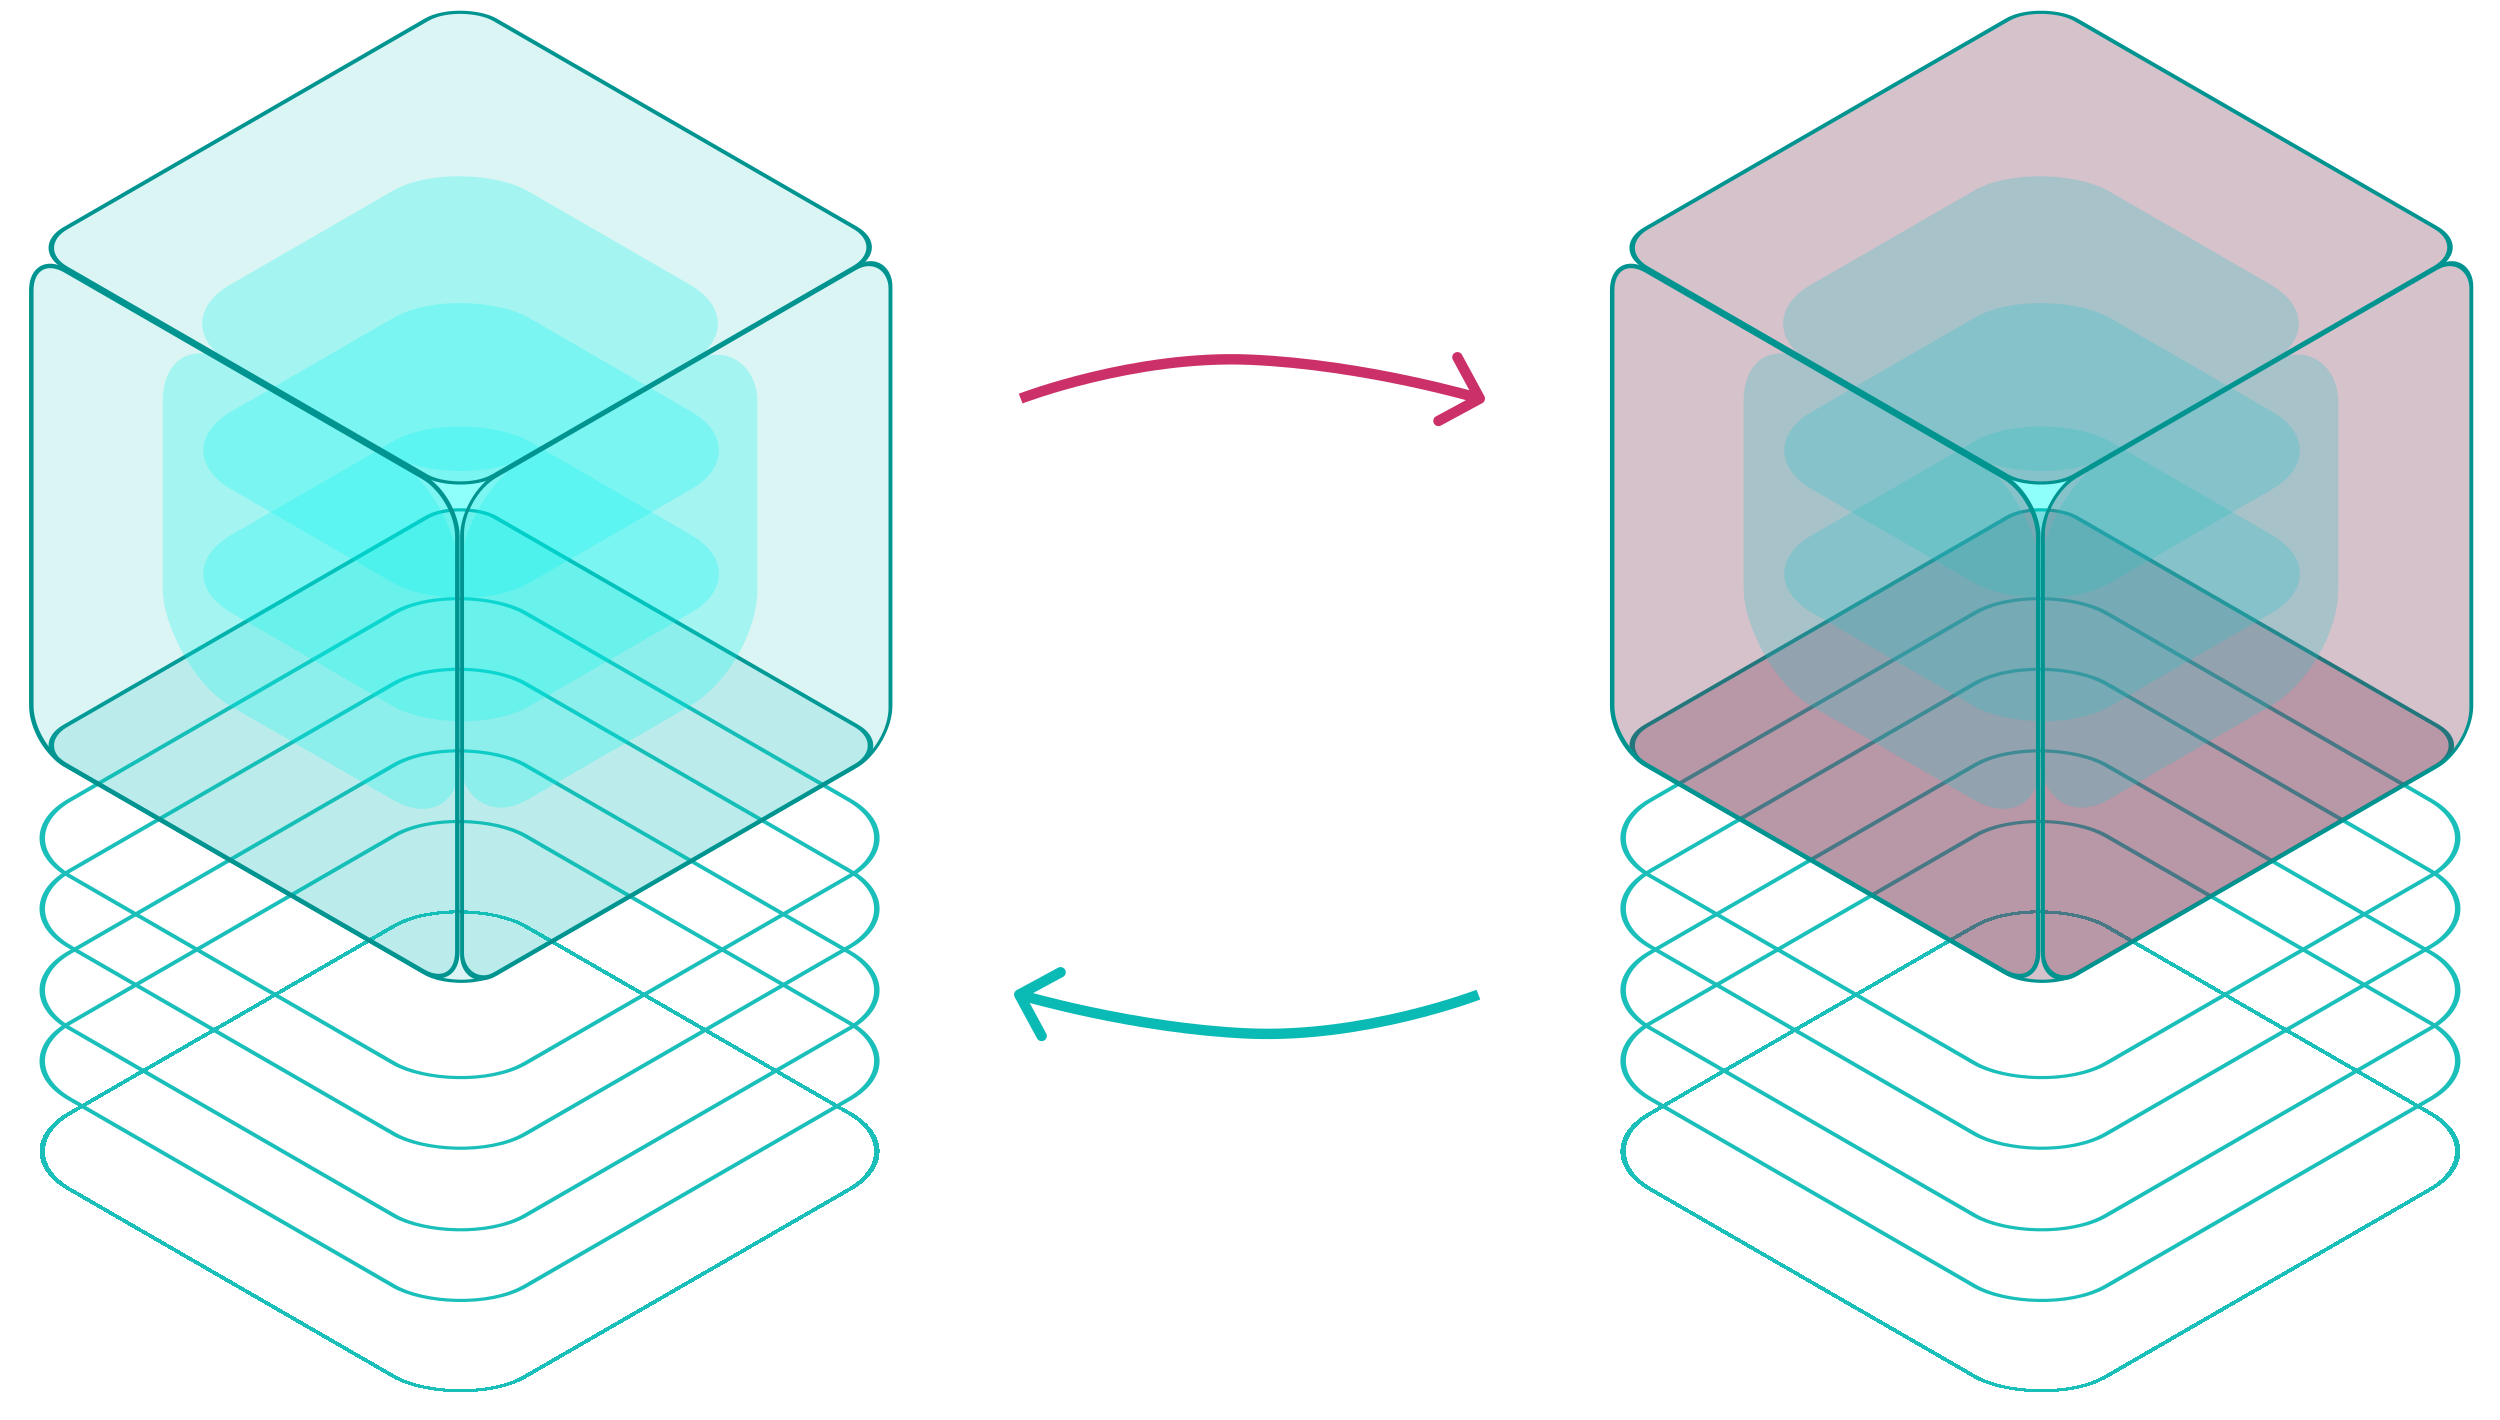 <svg width="324" height="184" viewBox="0 0 324 184" fill="none" xmlns="http://www.w3.org/2000/svg">
<g opacity="0.93">
<g filter="url(#filter0_d_141_388)">
<rect x="0.504" width="68.192" height="68.192" rx="9.802" transform="matrix(0.866 -0.5 0.866 0.5 0.067 146.909)" stroke="#0ABAB5" stroke-width="0.582" shape-rendering="crispEdges"/>
</g>
<rect x="0.504" width="68.192" height="68.192" rx="9.802" transform="matrix(0.866 -0.5 0.866 0.5 0.067 137.755)" stroke="#0ABAB5" stroke-width="0.582"/>
<rect x="0.504" width="68.192" height="68.192" rx="9.802" transform="matrix(0.866 -0.5 0.866 0.5 0.067 118.027)" stroke="#0ABAB5" stroke-width="0.582"/>
<rect x="0.504" width="68.192" height="68.192" rx="9.802" transform="matrix(0.866 -0.5 0.866 0.5 0.067 128.599)" stroke="#0ABAB5" stroke-width="0.582"/>
<rect x="0.504" width="68.192" height="68.192" rx="9.802" transform="matrix(0.866 -0.5 0.866 0.5 0.067 108.873)" stroke="#0ABAB5" stroke-width="0.582"/>
</g>
<rect width="64.287" height="64.287" rx="5.103" transform="matrix(0.866 -0.5 0.866 0.5 4.058 96.624)" fill="#0ABAB5" fill-opacity="0.15" stroke="#009490" stroke-width="0.582" stroke-linejoin="bevel"/>
<rect width="44.497" height="44.497" rx="10.095" transform="matrix(0.866 -0.5 2.20305e-08 1 59.626 64.19)" fill="#00FFF8" fill-opacity="0.25"/>
<rect width="44.497" height="44.497" rx="10.095" transform="matrix(0.866 0.5 -2.20305e-08 1 21.089 41.941)" fill="#00FFF8" fill-opacity="0.25"/>
<rect width="44.497" height="44.497" rx="10.095" transform="matrix(0.866 -0.5 0.866 0.5 21.089 41.941)" fill="#00FFF8" fill-opacity="0.25"/>
<rect width="44.497" height="44.497" rx="10.095" transform="matrix(0.866 -0.5 0.866 0.5 21.231 58.377)" fill="#00FFF8" fill-opacity="0.25"/>
<rect width="44.497" height="44.497" rx="10.095" transform="matrix(0.866 -0.5 0.866 0.5 21.231 74.369)" fill="#00FFF8" fill-opacity="0.25"/>
<rect width="64.263" height="64.11" rx="5.103" transform="matrix(0.866 -0.5 0.866 0.5 4.058 32.132)" fill="#0ABAB5" fill-opacity="0.15" stroke="#009490" stroke-width="0.582" stroke-linejoin="bevel"/>
<rect width="64.11" height="64.571" rx="5.103" transform="matrix(0.866 -0.5 2.20305e-08 1 59.885 64.186)" fill="#0ABAB5" fill-opacity="0.15" stroke="#009490" stroke-width="0.582" stroke-linejoin="bevel"/>
<path d="M4.058 37.618C4.058 34.799 6.036 33.657 8.477 35.066L54.852 61.841C57.293 63.25 59.272 66.677 59.272 69.496L59.272 123.346C59.272 126.164 57.293 127.306 54.852 125.897L8.477 99.123C6.036 97.713 4.058 94.286 4.058 91.468L4.058 37.618Z" fill="#0ABAB5" fill-opacity="0.15" stroke="#009490" stroke-width="0.582" stroke-linejoin="bevel"/>
<g opacity="0.93">
<g filter="url(#filter1_d_141_388)">
<rect x="0.504" width="68.192" height="68.192" rx="9.802" transform="matrix(0.866 -0.5 0.866 0.5 204.948 146.909)" stroke="#0ABAB5" stroke-width="0.582" shape-rendering="crispEdges"/>
</g>
<rect x="0.504" width="68.192" height="68.192" rx="9.802" transform="matrix(0.866 -0.5 0.866 0.5 204.948 137.755)" stroke="#0ABAB5" stroke-width="0.582"/>
<rect x="0.504" width="68.192" height="68.192" rx="9.802" transform="matrix(0.866 -0.5 0.866 0.5 204.948 118.027)" stroke="#0ABAB5" stroke-width="0.582"/>
<rect x="0.504" width="68.192" height="68.192" rx="9.802" transform="matrix(0.866 -0.5 0.866 0.5 204.948 128.599)" stroke="#0ABAB5" stroke-width="0.582"/>
<rect x="0.504" width="68.192" height="68.192" rx="9.802" transform="matrix(0.866 -0.5 0.866 0.5 204.948 108.873)" stroke="#0ABAB5" stroke-width="0.582"/>
</g>
<rect width="64.287" height="64.287" rx="5.103" transform="matrix(0.866 -0.5 0.866 0.5 208.938 96.624)" fill="#743551" fill-opacity="0.3" stroke="#009490" stroke-width="0.582" stroke-linejoin="bevel"/>
<rect width="44.497" height="44.497" rx="10.095" transform="matrix(0.866 -0.5 2.20305e-08 1 264.506 64.19)" fill="#00FFF8" fill-opacity="0.25"/>
<rect width="44.497" height="44.497" rx="10.095" transform="matrix(0.866 0.5 -2.20305e-08 1 225.969 41.941)" fill="#00FFF8" fill-opacity="0.25"/>
<rect width="44.497" height="44.497" rx="10.095" transform="matrix(0.866 -0.5 0.866 0.5 225.969 41.941)" fill="#00FFF8" fill-opacity="0.25"/>
<rect width="44.497" height="44.497" rx="10.095" transform="matrix(0.866 -0.5 0.866 0.5 226.112 58.377)" fill="#00FFF8" fill-opacity="0.25"/>
<rect width="44.497" height="44.497" rx="10.095" transform="matrix(0.866 -0.5 0.866 0.5 226.112 74.369)" fill="#00FFF8" fill-opacity="0.25"/>
<rect width="64.263" height="64.11" rx="5.103" transform="matrix(0.866 -0.5 0.866 0.5 208.938 32.132)" fill="#743551" fill-opacity="0.3" stroke="#009490" stroke-width="0.582" stroke-linejoin="bevel"/>
<rect width="64.11" height="64.571" rx="5.103" transform="matrix(0.866 -0.5 2.20305e-08 1 264.765 64.186)" fill="#743551" fill-opacity="0.3" stroke="#009490" stroke-width="0.582" stroke-linejoin="bevel"/>
<path d="M208.938 37.618C208.938 34.799 210.917 33.657 213.357 35.066L259.733 61.841C262.173 63.25 264.152 66.677 264.152 69.496L264.152 123.346C264.152 126.164 262.173 127.306 259.733 125.897L213.357 99.123C210.917 97.713 208.938 94.286 208.938 91.468L208.938 37.618Z" fill="#743551" fill-opacity="0.3" stroke="#009490" stroke-width="0.582" stroke-linejoin="bevel"/>
<path d="M162.003 46.616L162.032 45.941L162.003 46.616ZM192.102 52.25C192.43 52.072 192.552 51.662 192.375 51.334L189.478 45.982C189.3 45.653 188.89 45.531 188.561 45.709C188.233 45.886 188.111 46.297 188.289 46.625L190.864 51.383L186.106 53.958C185.778 54.135 185.656 54.546 185.833 54.874C186.011 55.203 186.422 55.325 186.75 55.147L192.102 52.25ZM132.276 51.655C132.519 52.286 132.519 52.286 132.519 52.286C132.519 52.286 132.519 52.286 132.519 52.286C132.52 52.286 132.52 52.286 132.521 52.286C132.522 52.285 132.525 52.284 132.528 52.283C132.535 52.281 132.545 52.277 132.558 52.272C132.585 52.261 132.626 52.246 132.681 52.226C132.789 52.185 132.952 52.126 133.166 52.05C133.592 51.898 134.22 51.681 135.021 51.422C136.623 50.904 138.917 50.219 141.677 49.554C147.202 48.222 154.566 46.977 161.974 47.292L162.032 45.941C154.45 45.618 146.95 46.892 141.36 48.239C138.561 48.914 136.234 49.608 134.605 50.135C133.79 50.398 133.15 50.62 132.712 50.776C132.493 50.854 132.324 50.916 132.21 50.958C132.153 50.979 132.109 50.995 132.08 51.007C132.065 51.012 132.053 51.017 132.046 51.02C132.042 51.021 132.039 51.022 132.037 51.023C132.036 51.023 132.035 51.024 132.034 51.024C132.034 51.024 132.034 51.024 132.033 51.024C132.033 51.024 132.033 51.024 132.276 51.655ZM161.974 47.292C169.418 47.609 176.822 48.861 182.373 50.037C185.146 50.624 187.453 51.192 189.065 51.612C189.871 51.822 190.503 51.996 190.933 52.116C191.148 52.176 191.312 52.224 191.422 52.255C191.478 52.271 191.519 52.283 191.547 52.292C191.561 52.296 191.571 52.299 191.578 52.301C191.581 52.302 191.583 52.302 191.585 52.303C191.586 52.303 191.586 52.303 191.587 52.303C191.587 52.303 191.587 52.303 191.587 52.303C191.587 52.303 191.587 52.303 191.78 51.655C191.973 51.007 191.973 51.007 191.973 51.007C191.972 51.007 191.972 51.007 191.972 51.007C191.971 51.007 191.971 51.007 191.97 51.006C191.968 51.006 191.965 51.005 191.961 51.004C191.953 51.002 191.942 50.998 191.928 50.994C191.898 50.985 191.855 50.973 191.798 50.956C191.685 50.923 191.517 50.875 191.298 50.814C190.861 50.691 190.221 50.516 189.406 50.303C187.777 49.879 185.45 49.306 182.653 48.714C177.063 47.529 169.578 46.262 162.032 45.941L161.974 47.292Z" fill="#CB3068"/>
<path d="M161.874 133.944L161.845 134.62L161.874 133.944ZM131.775 128.31C131.447 128.488 131.324 128.899 131.502 129.227L134.399 134.579C134.577 134.907 134.987 135.03 135.316 134.852C135.644 134.674 135.766 134.264 135.588 133.935L133.013 129.178L137.771 126.603C138.099 126.425 138.221 126.015 138.044 125.687C137.866 125.358 137.455 125.236 137.127 125.414L131.775 128.31ZM191.601 128.905C191.358 128.274 191.358 128.274 191.358 128.274C191.358 128.274 191.358 128.274 191.358 128.274C191.357 128.274 191.357 128.275 191.356 128.275C191.355 128.275 191.352 128.276 191.349 128.278C191.342 128.28 191.332 128.284 191.319 128.289C191.292 128.299 191.251 128.315 191.196 128.335C191.087 128.375 190.925 128.435 190.711 128.511C190.285 128.663 189.657 128.88 188.856 129.139C187.254 129.657 184.96 130.341 182.2 131.006C176.675 132.338 169.311 133.584 161.903 133.269L161.845 134.62C169.427 134.942 176.927 133.669 182.517 132.321C185.316 131.647 187.643 130.952 189.272 130.426C190.087 130.162 190.727 129.941 191.165 129.785C191.384 129.707 191.553 129.645 191.667 129.603C191.724 129.581 191.768 129.565 191.797 129.554C191.812 129.548 191.824 129.544 191.831 129.541C191.835 129.539 191.838 129.538 191.84 129.538C191.841 129.537 191.842 129.537 191.843 129.537C191.843 129.536 191.843 129.536 191.844 129.536C191.844 129.536 191.844 129.536 191.601 128.905ZM161.903 133.269C154.459 132.952 147.055 131.7 141.504 130.524C138.731 129.936 136.424 129.369 134.812 128.948C134.006 128.738 133.374 128.565 132.944 128.444C132.729 128.384 132.565 128.337 132.455 128.305C132.399 128.289 132.358 128.277 132.33 128.269C132.316 128.265 132.306 128.262 132.299 128.26C132.296 128.259 132.293 128.258 132.292 128.258C132.291 128.257 132.291 128.257 132.29 128.257C132.29 128.257 132.29 128.257 132.29 128.257C132.29 128.257 132.29 128.257 132.097 128.905C131.904 129.553 131.904 129.553 131.904 129.553C131.904 129.553 131.905 129.553 131.905 129.554C131.906 129.554 131.906 129.554 131.907 129.554C131.909 129.555 131.912 129.556 131.916 129.557C131.924 129.559 131.935 129.562 131.949 129.567C131.979 129.575 132.022 129.588 132.079 129.604C132.192 129.637 132.36 129.685 132.579 129.747C133.016 129.869 133.656 130.045 134.471 130.257C136.1 130.682 138.427 131.254 141.224 131.847C146.814 133.031 154.299 134.299 161.845 134.62L161.903 133.269Z" fill="#0ABAB5"/>
<defs>
<filter id="filter0_d_141_388" x="2.569" y="115.227" width="113.982" height="67.965" filterUnits="userSpaceOnUse" color-interpolation-filters="sRGB">
<feFlood flood-opacity="0" result="BackgroundImageFix"/>
<feColorMatrix in="SourceAlpha" type="matrix" values="0 0 0 0 0 0 0 0 0 0 0 0 0 0 0 0 0 0 127 0" result="hardAlpha"/>
<feOffset dy="2.552"/>
<feGaussianBlur stdDeviation="1.276"/>
<feComposite in2="hardAlpha" operator="out"/>
<feColorMatrix type="matrix" values="0 0 0 0 0 0 0 0 0 0.422 0 0 0 0 0.41 0 0 0 1 0"/>
<feBlend mode="normal" in2="BackgroundImageFix" result="effect1_dropShadow_141_388"/>
<feBlend mode="normal" in="SourceGraphic" in2="effect1_dropShadow_141_388" result="shape"/>
</filter>
<filter id="filter1_d_141_388" x="207.449" y="115.227" width="113.982" height="67.965" filterUnits="userSpaceOnUse" color-interpolation-filters="sRGB">
<feFlood flood-opacity="0" result="BackgroundImageFix"/>
<feColorMatrix in="SourceAlpha" type="matrix" values="0 0 0 0 0 0 0 0 0 0 0 0 0 0 0 0 0 0 127 0" result="hardAlpha"/>
<feOffset dy="2.552"/>
<feGaussianBlur stdDeviation="1.276"/>
<feComposite in2="hardAlpha" operator="out"/>
<feColorMatrix type="matrix" values="0 0 0 0 0 0 0 0 0 0.422 0 0 0 0 0.41 0 0 0 1 0"/>
<feBlend mode="normal" in2="BackgroundImageFix" result="effect1_dropShadow_141_388"/>
<feBlend mode="normal" in="SourceGraphic" in2="effect1_dropShadow_141_388" result="shape"/>
</filter>
</defs>
</svg>
